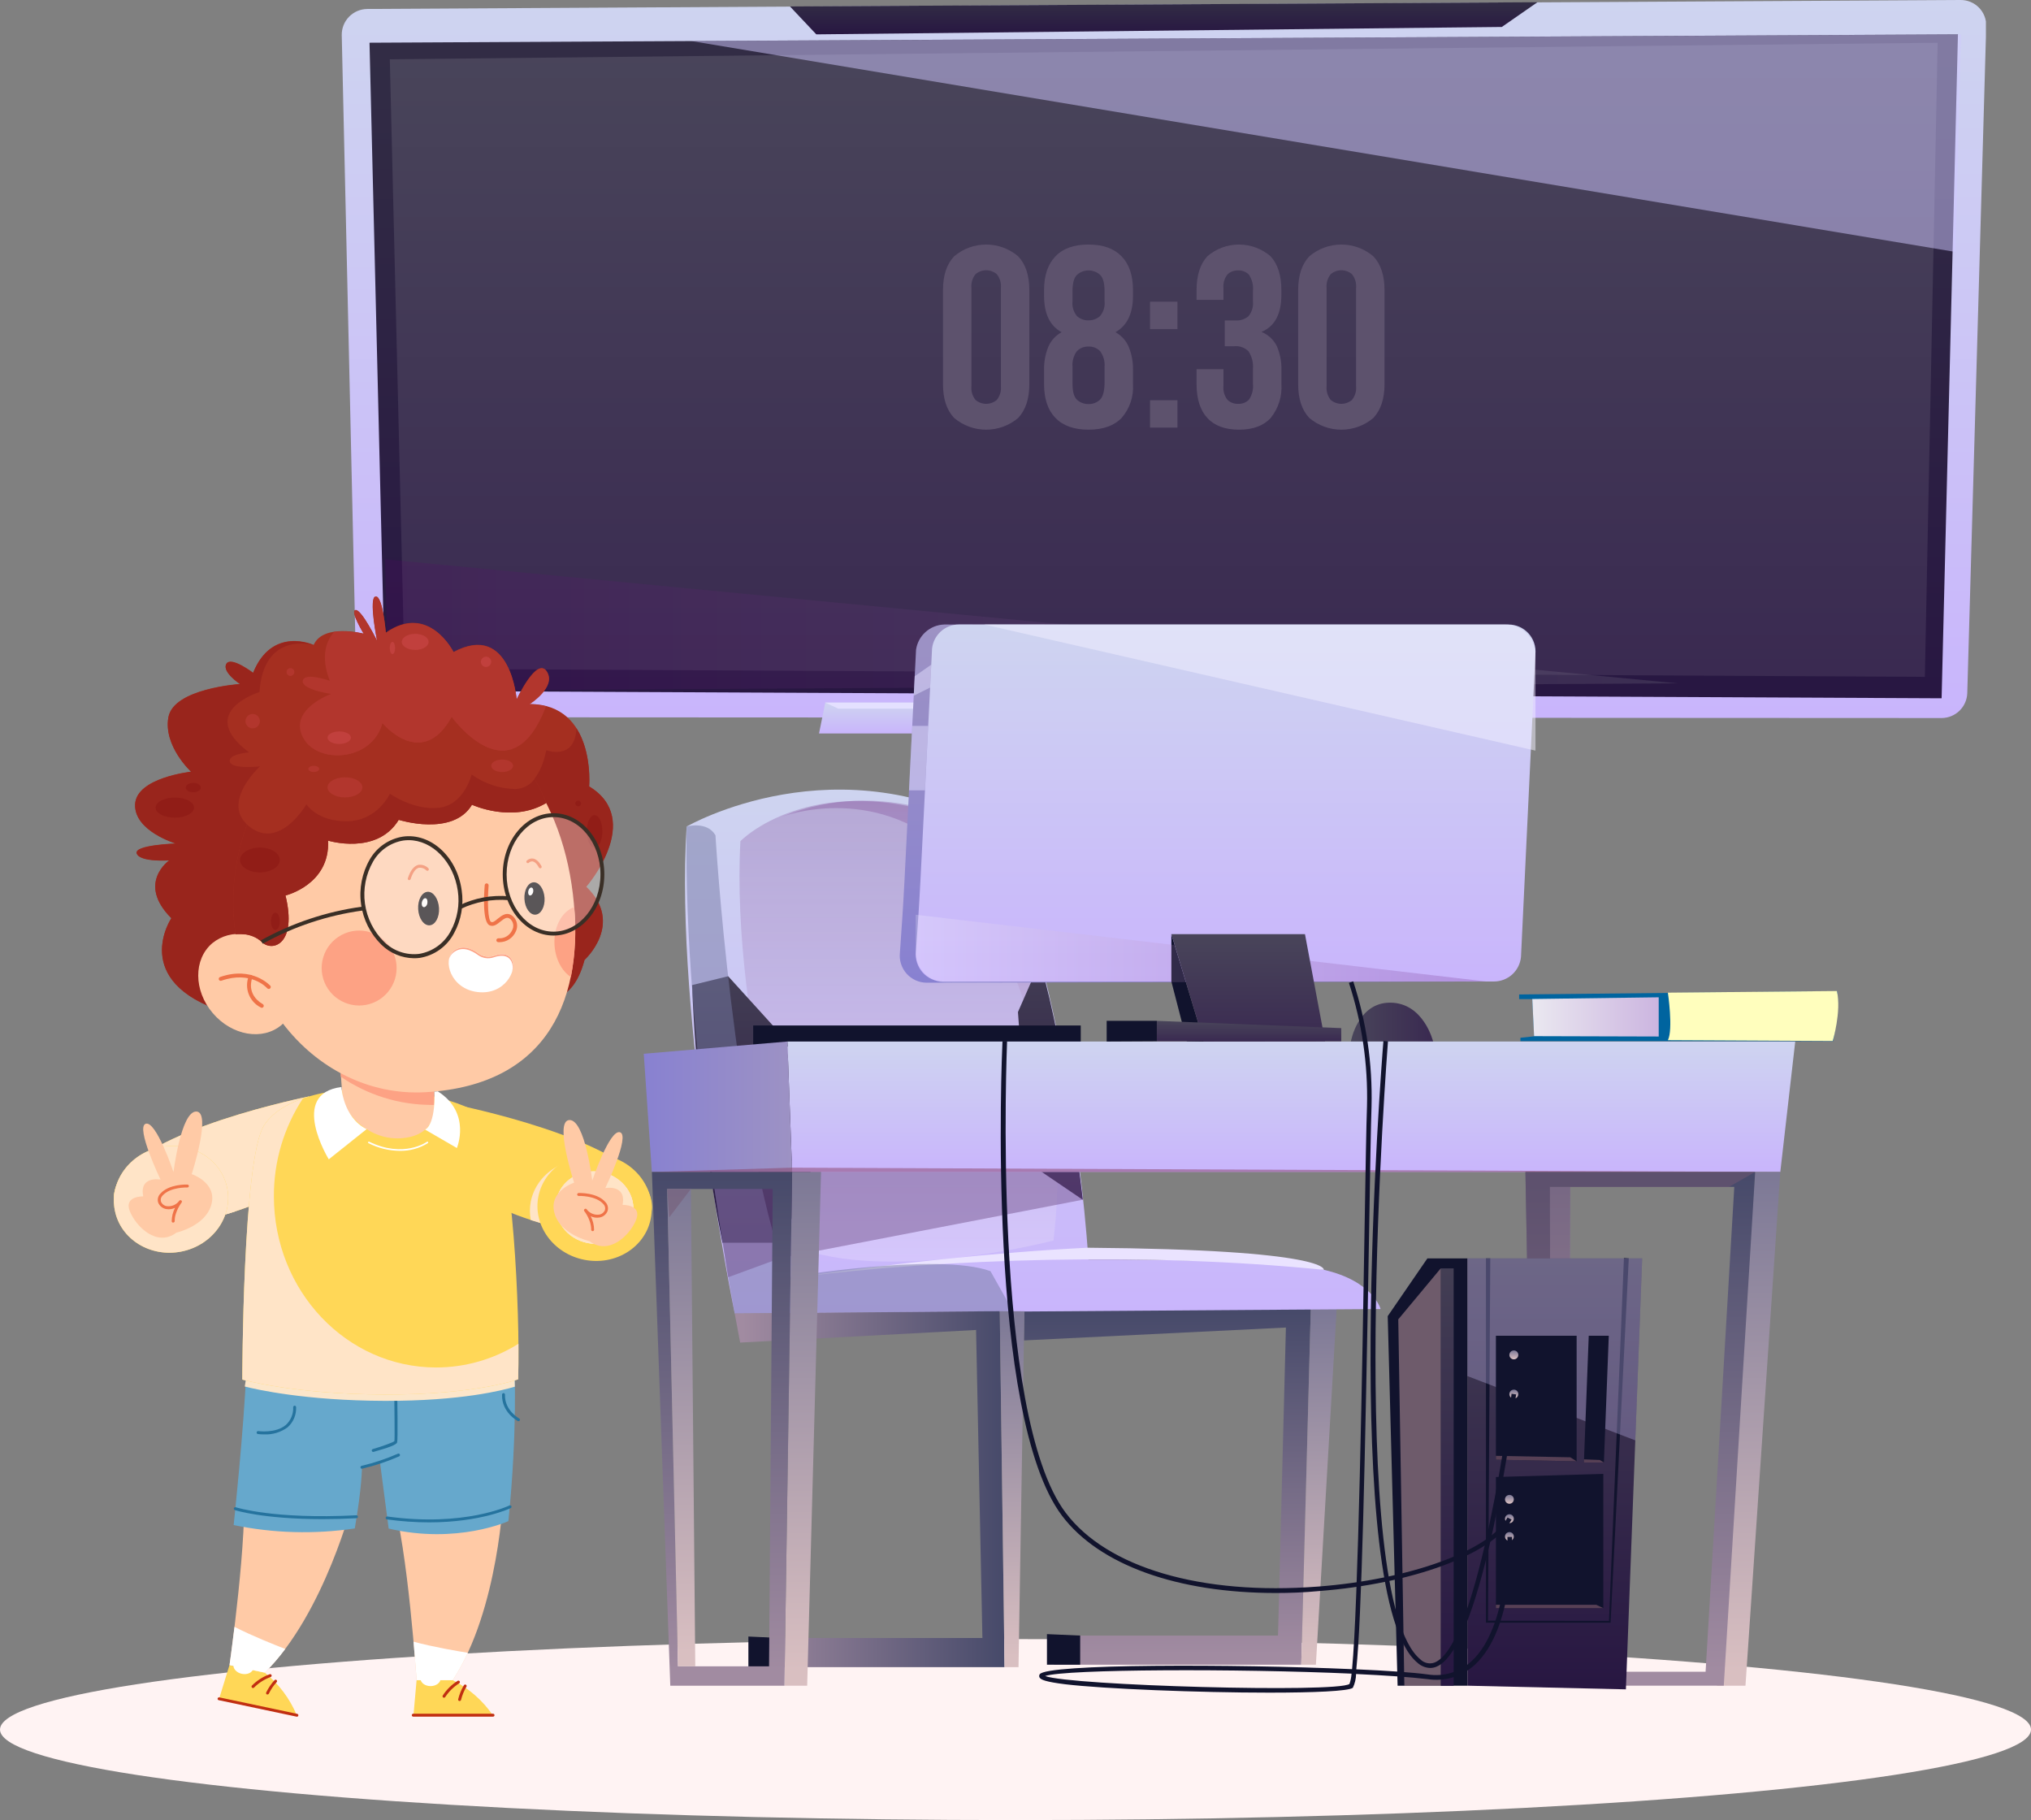 <svg width="606" height="543" viewBox="0 0 606 543" fill="none" xmlns="http://www.w3.org/2000/svg">
<rect x="0" y="0" width="606" height="543" fill="#808080" stroke="none"/>
<ellipse cx="303" cy="516" rx="303" ry="27" fill="#FFF3F3"/>
<g clip-path="url(#clip0_233_255)">
<path fill-rule="evenodd" clip-rule="evenodd" d="M106.395 206.544L101.968 10.469C101.953 9.459 102.138 8.457 102.511 7.519C102.884 6.581 103.439 5.726 104.142 5.002C104.846 4.278 105.686 3.7 106.613 3.301C107.54 2.902 108.537 2.689 109.546 2.675L584.954 -6.57723e-06C585.979 -0.013 586.996 0.182 587.943 0.572C588.891 0.963 589.749 1.541 590.467 2.272C591.185 3.003 591.748 3.872 592.122 4.826C592.495 5.78 592.672 6.8 592.64 7.825L586.983 206.821C586.909 208.785 586.085 210.645 584.681 212.02C583.278 213.396 581.4 214.181 579.435 214.215L114.158 213.984C112.148 214.005 110.21 213.238 108.759 211.848C107.308 210.457 106.459 208.553 106.395 206.544Z" fill="url(#paint0_linear_233_255)"/>
<path fill-rule="evenodd" clip-rule="evenodd" d="M114.926 206.098L110.253 12.744L584.201 10.253L579.328 208.327L114.926 206.098Z" fill="url(#paint1_linear_233_255)"/>
<path fill-rule="evenodd" clip-rule="evenodd" d="M120.691 199.504L116.31 17.694L578.144 12.759L574.332 201.932L120.691 199.504Z" fill="url(#paint2_linear_233_255)"/>
<path fill-rule="evenodd" clip-rule="evenodd" d="M235.708 1.922L243.563 10.253L448.109 8.04L458.746 0.661L235.708 1.922Z" fill="url(#paint3_linear_233_255)"/>
<g style="mix-blend-mode:soft-light" opacity="0.5">
<path fill-rule="evenodd" clip-rule="evenodd" d="M206.331 12.252L583.478 75.171L585.108 10.253L206.331 12.252Z" fill="#CFC7FF"/>
</g>
<path style="mix-blend-mode:multiply" opacity="0.2" fill-rule="evenodd" clip-rule="evenodd" d="M114.896 166.868L500.513 203.869L115.849 206.098L114.896 166.868Z" fill="url(#paint4_linear_233_255)"/>
<path fill-rule="evenodd" clip-rule="evenodd" d="M246.238 209.619L244.378 218.827H443.835L441.791 209.619H246.238Z" fill="url(#paint5_linear_233_255)"/>
<path fill-rule="evenodd" clip-rule="evenodd" d="M246.238 209.619L250.096 211.402H438.824L441.791 209.619H246.238Z" fill="#E4E0FF"/>
<path fill-rule="evenodd" clip-rule="evenodd" d="M305.622 209.618L308.112 199.457C308.112 199.457 337.581 187.636 368.987 199.595L370.985 209.618H305.622Z" fill="url(#paint6_linear_233_255)"/>
<path d="M309.834 209.619C309.834 209.619 319.257 200.011 338.319 199.519C357.381 199.027 366.543 209.619 366.543 209.619H309.834Z" fill="url(#paint7_radial_233_255)"/>
<path d="M281.364 86.547C281.364 82.161 282.471 78.804 284.684 76.478C287.352 74.205 290.742 72.957 294.246 72.957C297.75 72.957 301.14 74.205 303.808 76.478C306.021 78.815 307.128 82.171 307.128 86.547V114.617C307.128 118.983 306.021 122.303 303.808 124.686C301.136 126.95 297.748 128.193 294.246 128.193C290.744 128.193 287.356 126.95 284.684 124.686C282.471 122.349 281.364 118.983 281.364 114.617V86.547ZM289.849 115.155C289.698 116.637 290.128 118.119 291.049 119.29C291.938 120.055 293.073 120.476 294.246 120.476C295.419 120.476 296.554 120.055 297.443 119.29C298.364 118.119 298.794 116.637 298.643 115.155V85.948C298.793 84.471 298.363 82.993 297.443 81.828C296.558 81.054 295.422 80.627 294.246 80.627C293.07 80.627 291.934 81.054 291.049 81.828C290.129 82.993 289.699 84.471 289.849 85.948V115.155Z" fill="#5D526D"/>
<path d="M338.057 114.617C338.3 118.29 337.079 121.91 334.66 124.686C332.395 127.022 329.106 128.191 324.791 128.191C320.477 128.191 317.187 127.022 314.922 124.686C312.647 122.349 311.525 118.982 311.525 114.617V110.374C311.472 108.039 311.891 105.718 312.754 103.549C313.543 101.652 314.96 100.083 316.767 99.106C313.262 97.215 311.525 93.587 311.525 88.238V86.547C311.525 82.165 312.647 78.86 314.922 76.478C317.197 74.095 320.471 72.957 324.791 72.957C329.111 72.957 332.4 74.141 334.66 76.478C336.92 78.814 338.057 82.165 338.057 86.547V88.238C338.057 93.541 336.305 97.154 332.815 99.106C334.618 100.084 336.03 101.653 336.812 103.549C337.689 105.715 338.112 108.038 338.057 110.374V114.617ZM320.01 89.852C319.918 90.65 319.99 91.459 320.222 92.229C320.455 92.998 320.843 93.712 321.363 94.325C322.299 95.172 323.53 95.62 324.791 95.57C326.04 95.6 327.254 95.155 328.188 94.325C328.717 93.716 329.112 93.004 329.351 92.234C329.589 91.464 329.664 90.653 329.572 89.852V86.854C329.572 84.425 329.111 82.796 328.188 81.95C327.247 81.129 326.04 80.676 324.791 80.676C323.542 80.676 322.335 81.129 321.394 81.95C320.471 82.796 320.01 84.425 320.01 86.854V89.852ZM320.01 114.448C320.01 116.861 320.471 118.491 321.394 119.305C322.328 120.134 323.543 120.574 324.791 120.535C326.026 120.58 327.229 120.138 328.142 119.305C329.049 118.491 329.51 116.861 329.572 114.448V109.436C329.705 107.797 329.253 106.163 328.296 104.824C327.853 104.343 327.309 103.965 326.703 103.718C326.098 103.471 325.445 103.36 324.791 103.395C324.136 103.362 323.481 103.473 322.873 103.72C322.265 103.967 321.718 104.344 321.271 104.824C320.319 106.165 319.873 107.798 320.01 109.436V114.448Z" fill="#5D526D"/>
<path d="M351.324 90.006V98.184H343.146V90.006H351.324ZM351.324 119.398V127.576H343.146V119.398H351.324Z" fill="#5D526D"/>
<path d="M373.844 86.854C374.04 85.129 373.615 83.39 372.645 81.95C372.233 81.524 371.735 81.189 371.184 80.969C370.632 80.75 370.041 80.649 369.448 80.674C368.861 80.645 368.275 80.736 367.725 80.942C367.175 81.148 366.673 81.465 366.25 81.874C365.331 83.039 364.901 84.516 365.051 85.993V89.468H357.027V86.547C357.027 82.16 358.093 78.804 360.224 76.478C362.85 74.206 366.206 72.956 369.679 72.956C373.151 72.956 376.507 74.206 379.133 76.478C381.254 78.814 382.33 82.166 382.33 86.547V87.93C382.33 93.695 380.347 97.384 376.381 99.029C378.406 99.822 380.055 101.355 380.993 103.318C381.95 105.544 382.412 107.952 382.345 110.374V114.617C382.584 118.256 381.442 121.851 379.148 124.686C377.006 127.022 373.855 128.191 369.694 128.191C365.533 128.191 362.377 127.022 360.224 124.686C358.088 122.349 357.027 118.983 357.027 114.617V110.143H365.051V115.155C364.9 116.637 365.33 118.119 366.25 119.29C366.676 119.693 367.178 120.006 367.728 120.209C368.278 120.413 368.863 120.503 369.448 120.474C370.037 120.504 370.627 120.41 371.177 120.199C371.728 119.987 372.228 119.661 372.645 119.244C373.619 117.823 374.044 116.097 373.844 114.386V110.143C374.017 108.274 373.557 106.401 372.538 104.825C371.988 104.271 371.322 103.846 370.589 103.581C369.855 103.315 369.072 103.215 368.295 103.287H365.436V95.601H368.756C370.115 95.679 371.452 95.234 372.492 94.356C373.008 93.741 373.395 93.027 373.627 92.258C373.86 91.489 373.934 90.681 373.844 89.883V86.854Z" fill="#5D526D"/>
<path d="M387.342 86.547C387.342 82.161 388.448 78.804 390.662 76.478C393.329 74.205 396.719 72.957 400.224 72.957C403.728 72.957 407.118 74.205 409.785 76.478C411.999 78.815 413.106 82.171 413.106 86.547V114.617C413.106 118.983 411.999 122.303 409.785 124.686C407.114 126.95 403.726 128.193 400.224 128.193C396.722 128.193 393.333 126.95 390.662 124.686C388.448 122.349 387.342 118.983 387.342 114.617V86.547ZM395.827 115.155C395.676 116.637 396.106 118.119 397.026 119.29C397.916 120.055 399.05 120.476 400.224 120.476C401.397 120.476 402.531 120.055 403.421 119.29C404.341 118.119 404.771 116.637 404.62 115.155V85.948C404.77 84.471 404.34 82.993 403.421 81.828C402.536 81.054 401.4 80.627 400.224 80.627C399.048 80.627 397.911 81.054 397.026 81.828C396.107 82.993 395.677 84.471 395.827 85.948V115.155Z" fill="#5D526D"/>
<path fill-rule="evenodd" clip-rule="evenodd" d="M305.652 391.198L305.514 399.898L383.683 396.055L381.331 487.952H313.692L314.491 496.652H388.264L391.108 390.444L305.652 391.198Z" fill="url(#paint8_linear_233_255)"/>
<path fill-rule="evenodd" clip-rule="evenodd" d="M391.108 390.444L398.825 390.475L392.63 496.652H388.264L391.108 390.444Z" fill="url(#paint9_linear_233_255)"/>
<path fill-rule="evenodd" clip-rule="evenodd" d="M322.301 487.952V496.653H312.385V487.521L322.301 487.952Z" fill="#11132D"/>
<path fill-rule="evenodd" clip-rule="evenodd" d="M219.228 391.859C219.228 391.859 201.227 304.39 204.871 246.589C204.871 246.589 250.142 220.349 298.642 248.865C298.642 248.865 319.072 297.119 324.776 375.764C324.776 375.764 380.27 375.441 395.028 378.839C409.785 382.236 411.937 390.537 411.937 390.537L219.228 391.859Z" fill="url(#paint10_linear_233_255)"/>
<path fill-rule="evenodd" clip-rule="evenodd" d="M237.768 381.052C282.025 375.472 341.87 373.504 394.997 378.838C394.997 378.838 397.011 372.812 324.468 372.243C296.583 373.642 266.76 376.963 237.768 381.052Z" fill="#EAE3FF"/>
<path style="mix-blend-mode:multiply" opacity="0.2" fill-rule="evenodd" clip-rule="evenodd" d="M239.766 372.859C239.766 372.859 217.968 306.081 220.919 250.94C228.606 243.623 253.509 230.003 291.909 247.481C291.909 247.481 321.993 304.605 314.338 370.092C314.338 370.092 268.236 382.19 239.766 372.859Z" fill="url(#paint11_linear_233_255)"/>
<path style="mix-blend-mode:multiply" opacity="0.2" fill-rule="evenodd" clip-rule="evenodd" d="M233.417 243.622C233.417 243.622 260.042 233.446 283.055 253.891C283.055 253.891 310.818 288.356 315.583 348.924C315.583 348.924 319.611 301.899 291.909 247.465C291.909 247.481 264.316 231.017 233.417 243.622Z" fill="url(#paint12_linear_233_255)"/>
<path fill-rule="evenodd" clip-rule="evenodd" d="M206.5 293.89L217.261 291.246L234.001 309.693L242.687 353.858L231.526 370.767H215.585C210.543 345.42 207.505 319.715 206.5 293.89Z" fill="url(#paint13_linear_233_255)"/>
<g style="mix-blend-mode:multiply" opacity="0.5">
<path fill-rule="evenodd" clip-rule="evenodd" d="M204.871 246.589C204.871 246.589 210.943 244.852 213.479 249.187C213.479 249.187 218.583 335.872 234.832 381.052C234.832 381.052 279.965 373.535 295.537 379.238L302.24 391.167L219.229 391.859C219.229 391.859 203.748 311.707 204.871 246.589Z" fill="#757AA4"/>
</g>
<path fill-rule="evenodd" clip-rule="evenodd" d="M310.31 286.942L303.731 301.93L307.021 347.048L323.054 357.932C323.054 357.932 318.273 314.474 310.31 286.942Z" fill="url(#paint14_linear_233_255)"/>
<path fill-rule="evenodd" clip-rule="evenodd" d="M219.213 391.859L220.843 400.544L291.233 396.778L293.124 488.674H224.547L225.301 497.375H299.734L298.304 391.167L219.213 391.859Z" fill="url(#paint15_linear_233_255)"/>
<path fill-rule="evenodd" clip-rule="evenodd" d="M298.304 391.167L305.652 391.198L303.9 497.375H299.734L298.304 391.167Z" fill="url(#paint16_linear_233_255)"/>
<path fill-rule="evenodd" clip-rule="evenodd" d="M232.756 488.675V497.376H223.302V488.244L232.756 488.675Z" fill="#11132D"/>
<g style="mix-blend-mode:multiply" opacity="0.5">
<path fill-rule="evenodd" clip-rule="evenodd" d="M323.054 357.932L232.91 375.318L217.261 381.052L212.342 349.154L320.256 336.118C320.256 336.118 322.7 355.457 323.054 357.932Z" fill="#755690"/>
</g>
<path fill-rule="evenodd" clip-rule="evenodd" d="M403.068 310.723C403.068 310.723 405.081 299.224 414.628 299.132C424.789 299.04 427.602 310.723 427.602 310.723H403.068Z" fill="url(#paint17_linear_233_255)"/>
<path d="M322.47 305.942H224.732V312.214H322.47V305.942Z" fill="#11132D"/>
<path d="M462.451 354.135C462.451 354.135 457.348 363.758 462.789 498.774H468.124L468.523 354.135H462.451Z" fill="url(#paint18_linear_233_255)"/>
<path fill-rule="evenodd" clip-rule="evenodd" d="M535.655 310.723H234.939L236.353 349.631H531.197L535.655 310.723Z" fill="url(#paint19_linear_233_255)"/>
<path d="M234.939 310.723L192.081 314.382L194.494 349.631H236.353L234.939 310.723Z" fill="url(#paint20_linear_233_255)"/>
<path d="M244.977 349.63L240.842 502.909H234.063L236.353 349.63H244.977Z" fill="url(#paint21_linear_233_255)"/>
<path d="M236.353 349.63L234.063 502.909H199.998L194.51 349.63H236.353ZM202.303 497.129H229.467L230.558 354.719H199.091L202.303 497.129Z" fill="url(#paint22_linear_233_255)"/>
<path d="M206.147 354.719L207.453 497.129H202.303L199.075 354.719H206.147Z" fill="url(#paint23_linear_233_255)"/>
<path d="M531.197 349.63L520.805 502.909H512.273L523.695 349.63H531.197Z" fill="url(#paint24_linear_233_255)"/>
<path d="M523.695 349.63L514.333 502.894H458.024L455.149 349.63H523.695ZM462.789 498.743H508.907L517.469 354.104H462.451L462.789 498.743Z" fill="url(#paint25_linear_233_255)"/>
<g style="mix-blend-mode:multiply" opacity="0.5">
<path d="M455.149 349.63L455.872 388.246L463.65 383.819L468.446 381.098L468.523 354.15H515.778L523.695 349.63H455.149Z" fill="#745772"/>
</g>
<g style="mix-blend-mode:multiply" opacity="0.5">
<path d="M194.494 349.631L236.307 348.355L531.197 349.631H194.494Z" fill="#884065"/>
</g>
<g style="mix-blend-mode:multiply" opacity="0.5">
<path d="M206.147 354.719L199.675 363.189L199.075 354.719H206.147Z" fill="#745772"/>
</g>
<path fill-rule="evenodd" clip-rule="evenodd" d="M452.69 286.358C452.305 290.508 445.003 292.829 440.791 292.829L276.522 293.183C275.386 293.182 274.264 292.941 273.228 292.476C272.192 292.011 271.266 291.332 270.51 290.485C269.754 289.638 269.185 288.641 268.841 287.558C268.497 286.476 268.385 285.334 268.513 284.206C269.942 263.207 269.051 279.209 273.324 193.846C273.619 191.804 274.623 189.93 276.16 188.552C277.697 187.175 279.67 186.383 281.733 186.314L445.311 186.683C446.43 186.683 447.538 186.916 448.562 187.367C449.587 187.818 450.507 188.477 451.263 189.302C452.019 190.128 452.595 191.102 452.954 192.162C453.314 193.222 453.449 194.345 453.351 195.46C453.259 288.848 452.459 276.027 452.69 286.358Z" fill="url(#paint26_linear_233_255)"/>
<path fill-rule="evenodd" clip-rule="evenodd" d="M453.827 285.466C453.643 287.472 452.717 289.338 451.23 290.697C449.743 292.056 447.802 292.811 445.787 292.814H281.302C280.166 292.815 279.043 292.576 278.005 292.112C276.968 291.647 276.041 290.969 275.285 290.121C274.528 289.273 273.96 288.275 273.617 287.192C273.273 286.109 273.163 284.965 273.293 283.837C274.723 262.838 273.831 278.841 278.105 193.477C278.324 191.507 279.263 189.687 280.74 188.365C282.218 187.043 284.131 186.313 286.114 186.314H450.092C451.211 186.314 452.318 186.547 453.343 186.998C454.368 187.449 455.287 188.108 456.043 188.933C456.8 189.759 457.376 190.733 457.735 191.793C458.095 192.853 458.23 193.976 458.132 195.092L453.827 285.466Z" fill="url(#paint27_linear_233_255)"/>
<path d="M354.122 310.646L349.51 292.83V278.702L359.21 310.723L354.122 310.646Z" fill="#11132D"/>
<path d="M345.175 304.559H330.202V310.723L345.175 310.646V304.559Z" fill="#11132D"/>
<g style="mix-blend-mode:soft-light" opacity="0.5">
<path fill-rule="evenodd" clip-rule="evenodd" d="M293.662 186.314L458.147 223.946V195.322C458.149 194.14 457.918 192.969 457.467 191.876C457.016 190.783 456.354 189.79 455.518 188.953C454.683 188.117 453.691 187.453 452.599 187C451.507 186.547 450.336 186.314 449.154 186.314H293.662Z" fill="#F1EFFF"/>
</g>
<path style="mix-blend-mode:multiply" opacity="0.2" fill-rule="evenodd" clip-rule="evenodd" d="M273.232 272.907L443.374 292.814L282.409 293.153C279.976 293.153 277.642 292.191 275.914 290.478C274.187 288.765 273.206 286.439 273.186 284.006L273.232 272.907Z" fill="url(#paint28_linear_233_255)"/>
<g style="mix-blend-mode:soft-light" opacity="0.5">
<path fill-rule="evenodd" clip-rule="evenodd" d="M272.187 216.567H276.937L275.984 235.783H271.218L272.187 216.567Z" fill="#E4E0FF"/>
</g>
<g style="mix-blend-mode:soft-light" opacity="0.5">
<path fill-rule="evenodd" clip-rule="evenodd" d="M272.632 207.543L277.521 205.13L277.859 198.304L272.924 201.748L272.632 207.543Z" fill="#E4E0FF"/>
</g>
<path d="M485.126 504L489.983 375.425H437.84V502.909L485.126 504Z" fill="url(#paint29_linear_233_255)"/>
<path fill-rule="evenodd" clip-rule="evenodd" d="M437.84 375.425H425.896L414.059 392.658L417.01 502.909H437.84V375.425Z" fill="#11132D"/>
<path fill-rule="evenodd" clip-rule="evenodd" d="M443.374 375.425V484.108H480.56L485.986 375.425L484.541 375.333L480.083 483.57L443.989 483.509L444.665 375.425H443.374Z" fill="#11132D"/>
<path d="M433.735 378.408H429.877V502.909H433.735V378.408Z" fill="url(#paint30_linear_233_255)"/>
<g style="mix-blend-mode:soft-light" opacity="0.5">
<path fill-rule="evenodd" clip-rule="evenodd" d="M429.877 378.408L417.21 393.611L419.024 502.909H429.877V378.408Z" fill="#CCA4A9"/>
</g>
<g style="mix-blend-mode:soft-light" opacity="0.3">
<path fill-rule="evenodd" clip-rule="evenodd" d="M437.84 410.536L487.939 429.721L489.983 375.425H437.84V410.536Z" fill="#CFC7FF"/>
</g>
<path fill-rule="evenodd" clip-rule="evenodd" d="M474.042 398.5L472.597 436.331H478.562L480.022 398.5H474.042Z" fill="#11132D"/>
<path fill-rule="evenodd" clip-rule="evenodd" d="M470.429 398.5H446.341V435.486L470.429 435.962V398.5Z" fill="#11132D"/>
<path fill-rule="evenodd" clip-rule="evenodd" d="M446.341 440.651V479.774H478.392V439.713L446.341 440.651Z" fill="#11132D"/>
<path fill-rule="evenodd" clip-rule="evenodd" d="M478.392 479.774L476.302 478.774H446.341V479.774H478.392Z" fill="#574055"/>
<path fill-rule="evenodd" clip-rule="evenodd" d="M470.429 435.962L468.523 434.763L446.341 434.333V435.486L470.429 435.962Z" fill="#574055"/>
<path fill-rule="evenodd" clip-rule="evenodd" d="M478.562 436.332L477.332 435.563L472.597 435.378V436.332H478.562Z" fill="#574055"/>
<path d="M451.69 447.307C451.69 447.569 451.613 447.824 451.468 448.042C451.322 448.259 451.116 448.429 450.874 448.529C450.633 448.629 450.367 448.655 450.111 448.604C449.854 448.553 449.618 448.427 449.434 448.242C449.249 448.057 449.123 447.822 449.072 447.565C449.021 447.309 449.047 447.043 449.147 446.801C449.247 446.56 449.417 446.353 449.634 446.208C449.851 446.063 450.107 445.985 450.368 445.985C450.543 445.983 450.715 446.016 450.877 446.082C451.038 446.147 451.185 446.245 451.308 446.368C451.431 446.491 451.528 446.638 451.594 446.799C451.66 446.96 451.692 447.133 451.69 447.307Z" fill="url(#paint31_linear_233_255)"/>
<path d="M451.69 453.103C451.687 453.364 451.607 453.618 451.46 453.833C451.313 454.048 451.106 454.215 450.864 454.313C450.622 454.411 450.357 454.435 450.101 454.382C449.846 454.329 449.612 454.202 449.428 454.017C449.245 453.831 449.121 453.596 449.071 453.34C449.021 453.084 449.048 452.819 449.149 452.578C449.249 452.337 449.419 452.132 449.636 451.987C449.853 451.843 450.108 451.765 450.368 451.765C450.543 451.765 450.717 451.8 450.878 451.867C451.039 451.935 451.186 452.034 451.309 452.158C451.432 452.282 451.529 452.43 451.594 452.592C451.66 452.754 451.693 452.928 451.69 453.103Z" fill="url(#paint32_linear_233_255)"/>
<path d="M451.69 458.406C451.69 458.668 451.613 458.923 451.468 459.141C451.322 459.358 451.116 459.527 450.874 459.627C450.633 459.727 450.367 459.754 450.111 459.703C449.854 459.652 449.618 459.526 449.434 459.341C449.249 459.156 449.123 458.92 449.072 458.664C449.021 458.407 449.047 458.142 449.147 457.9C449.247 457.659 449.417 457.452 449.634 457.307C449.851 457.162 450.107 457.084 450.368 457.084C450.719 457.084 451.055 457.223 451.303 457.471C451.551 457.719 451.69 458.055 451.69 458.406Z" fill="url(#paint33_linear_233_255)"/>
<path d="M453.028 404.203C453.031 404.468 452.955 404.728 452.81 404.95C452.665 405.172 452.457 405.346 452.213 405.449C451.969 405.553 451.7 405.582 451.439 405.532C451.179 405.482 450.939 405.356 450.75 405.169C450.562 404.983 450.433 404.745 450.38 404.485C450.327 404.225 450.353 403.955 450.454 403.71C450.554 403.465 450.726 403.255 450.946 403.107C451.166 402.96 451.425 402.881 451.691 402.881C452.043 402.881 452.38 403.02 452.631 403.267C452.881 403.515 453.024 403.851 453.028 404.203Z" fill="url(#paint34_linear_233_255)"/>
<path d="M453.028 415.901C453.031 416.166 452.955 416.426 452.81 416.648C452.665 416.87 452.457 417.044 452.213 417.148C451.969 417.251 451.7 417.28 451.439 417.23C451.179 417.18 450.939 417.054 450.75 416.868C450.562 416.681 450.433 416.443 450.38 416.183C450.327 415.923 450.353 415.654 450.454 415.408C450.554 415.163 450.726 414.953 450.946 414.806C451.166 414.658 451.425 414.579 451.691 414.579C451.865 414.577 452.039 414.61 452.201 414.675C452.363 414.741 452.511 414.838 452.635 414.961C452.76 415.084 452.858 415.23 452.926 415.392C452.993 415.553 453.028 415.726 453.028 415.901Z" fill="url(#paint35_linear_233_255)"/>
<path d="M378.748 504.984C357.703 504.984 329.218 503.847 317.827 502.479C311.817 501.741 310.618 501.095 310.218 500.526C310.117 500.376 310.063 500.2 310.063 500.019C310.063 499.838 310.117 499.662 310.218 499.512C312.139 496.345 368.326 496.437 403.421 497.975C405.235 479.236 406.496 407.277 407.157 366.371C407.449 348.939 407.679 335.18 407.879 330.015C408.198 317.535 406.373 305.092 402.483 293.229L403.759 292.768C407.702 304.795 409.553 317.409 409.232 330.061C409.047 335.211 408.817 348.969 408.525 366.386C407.295 438.114 406.25 483.109 404.682 498.021C413.797 498.42 421.391 498.928 426.065 499.558C428.38 499.918 430.747 499.752 432.99 499.073C435.234 498.395 437.295 497.221 439.024 495.638C450.322 485.338 449.784 458.744 449.784 458.529H451.153C451.153 459.651 451.783 485.969 440.023 496.699C438.153 498.417 435.921 499.691 433.491 500.429C431.061 501.166 428.497 501.346 425.988 500.957C420.884 500.342 413.382 499.835 404.62 499.42C404.598 500.847 404.268 502.252 403.652 503.539C402.299 504.539 391.999 504.984 378.748 504.984ZM311.832 500.019C319.349 502.878 398.932 505.107 402.652 502.386C402.996 501.394 403.203 500.36 403.267 499.312C369.448 497.79 318.104 497.944 311.832 500.019Z" fill="#11132D"/>
<path d="M380.701 475.254C351.37 475.254 328.004 466.938 316.874 452.196C294.307 422.266 298.904 315.227 299.119 310.615H300.487C300.487 311.722 295.706 421.774 317.966 451.304C330.371 467.753 358.503 475.992 393.291 473.333C420.746 471.227 444.512 462.572 449.815 452.718L451.014 453.364C445.511 463.587 421.284 472.564 393.398 474.686C389.032 475.101 384.82 475.254 380.701 475.254Z" fill="#11132D"/>
<path d="M426.679 497.621C425.297 497.562 423.98 497.017 422.959 496.084C399.762 477.191 412.199 317.333 412.783 310.539L414.136 310.646C414.028 312.352 401.177 476.638 423.836 495.085C424.38 495.624 425.068 495.996 425.817 496.156C426.566 496.317 427.345 496.26 428.063 495.992C441.452 490.627 450.922 416.578 451.014 415.824L452.367 416.009C451.983 419.083 442.698 491.595 428.57 497.252C427.971 497.499 427.328 497.625 426.679 497.621Z" fill="#11132D"/>
<path fill-rule="evenodd" clip-rule="evenodd" d="M349.51 278.702H389.371L395.366 310.646L359.21 310.723L349.51 278.702Z" fill="url(#paint36_linear_233_255)"/>
<path fill-rule="evenodd" clip-rule="evenodd" d="M400.193 310.646V306.726L345.175 304.559V310.646H400.193Z" fill="url(#paint37_linear_233_255)"/>
<path fill-rule="evenodd" clip-rule="evenodd" d="M546.954 310.616C546.954 310.616 549.029 299.855 548.122 295.704L453.274 296.688V298.072H457.194L457.747 309.171L453.658 309.601V310.616H546.954Z" fill="#00649F"/>
<path fill-rule="evenodd" clip-rule="evenodd" d="M457.194 298.041L494.918 297.534V309.232L457.732 309.125L457.194 298.041Z" fill="url(#paint38_linear_233_255)"/>
<g style="mix-blend-mode:soft-light">
<path fill-rule="evenodd" clip-rule="evenodd" d="M497.654 296.15C497.654 296.15 499.284 307.126 497.654 310.324L546.846 310.569C546.846 310.569 549.475 301.715 548.091 295.658L497.654 296.15Z" fill="#FFFEBD"/>
</g>
</g>
<g clip-path="url(#clip1_233_255)">
<path d="M136.32 329.66C136.32 329.66 186.32 339.66 193.32 355.08C200.32 370.5 176.04 371.32 152.19 361.71" fill="#FFD757"/>
<g style="mix-blend-mode:multiply">
<path d="M178.26 346.23C187.52 348.07 193.64 356.52 191.94 365.12C186.46 369.4 172.86 368.72 158.37 363.98C158.025 362.163 158.025 360.297 158.37 358.48C160.11 349.88 169 344.4 178.26 346.23Z" fill="#FFE4C7"/>
</g>
<path d="M194.172 363.589C195.878 354.986 189.757 346.524 180.498 344.687C171.24 342.851 162.352 348.336 160.645 356.938C158.939 365.541 165.061 374.004 174.319 375.84C183.577 377.677 192.466 372.192 194.172 363.589Z" fill="#FFD757"/>
<g style="mix-blend-mode:multiply">
<path d="M188.797 362.531C189.954 356.696 185.798 350.956 179.514 349.71C173.23 348.463 167.198 352.182 166.04 358.017C164.883 363.851 169.039 369.591 175.323 370.838C181.607 372.084 187.64 368.365 188.797 362.531Z" fill="#FFE4C7"/>
</g>
<g style="mix-blend-mode:multiply">
<path d="M188.797 362.531C189.954 356.696 185.798 350.956 179.514 349.71C173.23 348.463 167.198 352.182 166.04 358.017C164.883 363.851 169.039 369.591 175.323 370.838C181.607 372.084 187.64 368.365 188.797 362.531Z" fill="#FFE4C7"/>
</g>
<g style="mix-blend-mode:multiply">
<path d="M188.797 362.531C189.954 356.696 185.798 350.956 179.514 349.71C173.23 348.463 167.198 352.182 166.04 358.017C164.883 363.851 169.039 369.591 175.323 370.838C181.607 372.084 187.64 368.365 188.797 362.531Z" fill="#FFE4C7"/>
</g>
<path d="M175.87 370.28C175.87 370.28 167.12 368.34 165.41 361.83C163.7 355.32 171.3 352.83 171.3 352.83C171.3 352.83 165.25 334.31 169.9 334.15C174.55 333.99 176.72 352.21 176.72 352.21C176.72 352.21 181.91 336.79 185.01 337.8C188.11 338.81 180.6 354.46 180.6 354.46C180.6 354.46 186.98 353.22 185.76 359.46C185.76 359.46 191.6 359.3 189.82 363.88C188.04 368.46 181.68 374.7 175.87 370.28Z" fill="#FFCAA6"/>
<path d="M176.83 367.3C176.773 367.3 176.716 367.288 176.663 367.266C176.61 367.244 176.562 367.211 176.522 367.17C176.482 367.129 176.451 367.081 176.43 367.028C176.409 366.974 176.399 366.917 176.4 366.86C176.46 364.08 174.4 361.36 174.34 361.33C174.304 361.286 174.278 361.236 174.262 361.182C174.246 361.128 174.241 361.071 174.248 361.015C174.254 360.959 174.272 360.905 174.3 360.856C174.328 360.807 174.365 360.764 174.41 360.73C174.49 360.652 174.598 360.608 174.71 360.608C174.822 360.608 174.93 360.652 175.01 360.73C175.428 361.312 175.994 361.772 176.651 362.06C177.307 362.349 178.028 362.456 178.74 362.37C179.125 362.316 179.489 362.163 179.798 361.927C180.106 361.69 180.348 361.378 180.5 361.02C180.594 360.703 180.599 360.367 180.514 360.048C180.429 359.728 180.258 359.439 180.02 359.21C177.76 356.63 172.72 356.79 172.67 356.79C172.612 356.794 172.554 356.786 172.5 356.767C172.446 356.748 172.396 356.717 172.353 356.678C172.311 356.639 172.278 356.591 172.255 356.538C172.232 356.485 172.22 356.428 172.22 356.37C172.217 356.255 172.26 356.143 172.338 356.059C172.417 355.975 172.525 355.925 172.64 355.92C172.86 355.92 178.14 355.74 180.64 358.63C180.979 358.975 181.218 359.405 181.331 359.876C181.444 360.346 181.426 360.839 181.28 361.3C181.081 361.805 180.753 362.25 180.328 362.589C179.903 362.927 179.397 363.148 178.86 363.23C177.975 363.384 177.064 363.251 176.26 362.85C176.898 364.088 177.241 365.457 177.26 366.85C177.263 366.908 177.254 366.966 177.233 367.021C177.213 367.075 177.182 367.125 177.141 367.167C177.101 367.209 177.053 367.243 176.999 367.265C176.946 367.288 176.888 367.3 176.83 367.3Z" fill="#EF7348"/>
<path d="M92.17 327.12C92.17 327.12 42.17 337.12 35.17 352.54C28.17 367.96 52.45 368.78 76.29 359.18" fill="#FFD757"/>
<g style="mix-blend-mode:multiply">
<path d="M92.17 327.12C92.17 327.12 42.17 337.12 35.17 352.54C28.17 367.96 52.45 368.78 76.29 359.18" fill="#FFE4C7"/>
</g>
<path d="M93.59 192.4C93.59 192.4 81.19 186.65 75.53 200.7C75.53 200.7 68.87 195.63 67.53 198.04C66.19 200.45 71.64 204.04 71.64 204.04C71.64 204.04 51.82 205.33 50.26 213.93C48.7 222.53 57.04 230.2 57.04 230.2C57.04 230.2 40.66 231.96 40.32 239.93C39.98 247.9 52.52 251.63 52.52 251.63C52.52 251.63 39.77 252.03 40.82 254.63C41.87 257.23 50.53 256.63 50.53 256.63C50.53 256.63 40.68 263.43 51.14 273.89C51.14 273.89 38.46 292.72 67.02 301.89L161.79 297.55C161.79 297.55 170.59 300.77 174.42 286.32C174.42 286.32 186.42 275.49 174.89 264.52C174.89 264.52 192.24 244.52 175.76 234.58C175.76 234.58 177.89 210.06 157.96 210.04C157.96 210.04 166.09 204.91 163.13 200.3C160.17 195.69 154.13 208.67 154.13 208.67C154.13 208.67 152.35 185.35 135.31 194.5C135.31 194.5 127.97 179.73 115.1 188.73C115.1 188.73 114.17 177.56 112.04 177.93C109.91 178.3 112.51 191.18 112.51 191.18C112.51 191.18 107.87 181.76 106.09 181.97C104.31 182.18 108.51 189.03 108.51 189.03C108.51 189.03 96.48 185.91 93.59 192.4Z" fill="#A52F20"/>
<path d="M175.8 234.66C175.8 234.66 176.67 224.51 171.99 217.27C171.6 227.05 162.99 223.82 162.99 223.82C162.99 223.82 161.14 235.4 153.72 235.4C149.046 235.308 144.512 233.794 140.72 231.06C140.72 231.06 138.55 240.06 131.05 240.98C123.55 241.9 116.33 236.8 116.33 236.8C116.33 236.8 112.67 244.86 103.67 245.01C94.67 245.16 91.43 239.95 91.43 239.95C91.43 239.95 83.48 253.73 74.48 246.65C65.48 239.57 77.58 228.65 77.58 228.65C77.58 228.65 69.21 229.58 68.58 227.26C67.95 224.94 74.32 224.47 74.32 224.47C58.2 212.37 77.42 206.47 77.42 206.47C78.66 188.03 93.58 192.47 93.58 192.47C93.58 192.47 81.18 186.72 75.52 200.77C75.52 200.77 68.86 195.7 67.52 198.11C66.18 200.52 71.63 204.11 71.63 204.11C71.63 204.11 51.81 205.4 50.25 214C48.69 222.6 57.03 230.27 57.03 230.27C57.03 230.27 40.65 232.03 40.31 240C39.97 247.97 52.51 251.7 52.51 251.7C52.51 251.7 39.76 252.1 40.81 254.7C41.86 257.3 50.52 256.7 50.52 256.7C50.52 256.7 40.67 263.5 51.13 273.96C51.13 273.96 38.45 292.79 67.01 301.96L161.78 297.62C161.78 297.62 170.58 300.84 174.41 286.39C174.41 286.39 186.41 275.56 174.88 264.59C174.93 264.6 192.28 244.59 175.8 234.66Z" fill="#99251C"/>
<path d="M105.37 447.58C105.37 447.58 96.91 481.25 79.01 499.02L68.48 496.79C68.48 496.79 74.06 457.96 72.68 441.85" fill="#FFCAA6"/>
<path d="M79.01 499.02C83.194 502.386 86.47 506.745 88.54 511.7L65.38 506.8L68.46 496.8L79.01 499.02Z" fill="#FFD757"/>
<path d="M75.48 503.61C75.376 503.608 75.277 503.569 75.2 503.5C75.114 503.425 75.061 503.319 75.052 503.205C75.042 503.091 75.078 502.978 75.15 502.89C76.65 501.372 78.472 500.211 80.48 499.49C80.533 499.471 80.59 499.463 80.646 499.465C80.703 499.468 80.758 499.482 80.809 499.506C80.86 499.53 80.906 499.564 80.944 499.606C80.982 499.648 81.011 499.697 81.03 499.75C81.051 499.804 81.06 499.861 81.058 499.919C81.056 499.976 81.043 500.033 81.019 500.085C80.994 500.137 80.96 500.184 80.917 500.223C80.874 500.261 80.824 500.291 80.77 500.31C78.913 500.987 77.224 502.058 75.82 503.45C75.778 503.499 75.726 503.539 75.667 503.566C75.609 503.594 75.545 503.609 75.48 503.61Z" fill="#C12E11"/>
<path d="M79.82 505.52C79.76 505.529 79.7 505.529 79.64 505.52C79.587 505.495 79.54 505.46 79.501 505.417C79.462 505.374 79.431 505.324 79.412 505.269C79.392 505.214 79.384 505.156 79.387 505.098C79.39 505.039 79.405 504.982 79.43 504.93C80.077 503.584 80.92 502.34 81.93 501.24C81.97 501.2 82.017 501.168 82.07 501.146C82.122 501.124 82.178 501.113 82.235 501.113C82.292 501.113 82.348 501.124 82.4 501.146C82.453 501.168 82.5 501.2 82.54 501.24C82.622 501.322 82.668 501.434 82.668 501.55C82.668 501.666 82.622 501.778 82.54 501.86C81.591 502.89 80.803 504.056 80.2 505.32C80.159 505.383 80.103 505.434 80.036 505.469C79.969 505.504 79.895 505.522 79.82 505.52Z" fill="#C12E11"/>
<path d="M88.54 512.14H88.48L65.32 507.24C65.26 507.235 65.201 507.218 65.149 507.189C65.096 507.16 65.049 507.12 65.013 507.072C64.976 507.024 64.95 506.969 64.936 506.91C64.923 506.851 64.921 506.79 64.933 506.731C64.944 506.672 64.968 506.615 65.002 506.566C65.037 506.516 65.081 506.475 65.133 506.443C65.184 506.412 65.242 506.392 65.302 506.385C65.362 506.377 65.422 506.382 65.48 506.4L88.64 511.3C88.754 511.312 88.859 511.369 88.931 511.458C89.003 511.547 89.037 511.661 89.025 511.775C89.013 511.889 88.956 511.994 88.867 512.066C88.778 512.138 88.664 512.172 88.55 512.16L88.54 512.14Z" fill="#C12E11"/>
<path d="M79.01 499.02L68.48 496.79C68.48 496.79 69.15 492.13 69.97 485.36C75.25 488.07 82.27 490.85 85.12 491.95C83.258 494.452 81.216 496.815 79.01 499.02Z" fill="white"/>
<path d="M69.68 496.51C69.42 497.75 70.53 499.03 72.17 499.37C73.81 499.71 75.33 499 75.59 497.76C75.85 496.52 74.74 495.25 73.11 494.9C71.48 494.55 69.95 495.28 69.68 496.51Z" fill="white"/>
<path d="M150.23 445.48C150.23 445.48 148.92 480.17 135.09 501.27H124.3C124.3 501.27 121.72 462.12 117.04 446.65" fill="#FFCAA6"/>
<path d="M153.48 407.74C153.48 407.74 154.48 426.38 151.69 453.81C151.69 453.81 136.41 460.81 115.97 456.03L113.39 436.34L108 437.74C108 437.74 108 443.74 105.86 455.99C93.848 457.773 81.615 457.434 69.72 454.99C69.72 454.99 72.78 426.43 73.51 408.5" fill="#66A8CC"/>
<path d="M107.97 438.18C107.867 438.173 107.77 438.131 107.695 438.06C107.621 437.989 107.573 437.894 107.561 437.792C107.549 437.689 107.574 437.586 107.63 437.5C107.687 437.414 107.771 437.35 107.87 437.32C111.571 436.448 115.186 435.243 118.67 433.72C118.723 433.686 118.782 433.664 118.844 433.655C118.906 433.646 118.969 433.65 119.03 433.668C119.09 433.685 119.146 433.715 119.193 433.756C119.241 433.797 119.279 433.847 119.306 433.904C119.332 433.961 119.347 434.022 119.347 434.085C119.348 434.148 119.336 434.21 119.31 434.267C119.285 434.325 119.248 434.376 119.201 434.418C119.155 434.46 119.1 434.491 119.04 434.51C115.491 436.06 111.81 437.285 108.04 438.17L107.97 438.18Z" fill="#25739E"/>
<path d="M111.38 433.16C111.271 433.169 111.162 433.135 111.077 433.067C110.991 432.998 110.935 432.9 110.92 432.791C110.905 432.683 110.931 432.573 110.994 432.483C111.058 432.394 111.153 432.332 111.26 432.31C114.08 431.49 117.33 430.31 117.68 429.95C117.82 429.31 117.68 419.54 117.62 413.55C117.62 413.435 117.665 413.325 117.745 413.242C117.826 413.16 117.935 413.113 118.05 413.11C118.165 413.107 118.277 413.15 118.361 413.228C118.445 413.307 118.495 413.415 118.5 413.53C118.56 417.29 118.74 429.53 118.5 430.31C118.26 431.09 115.93 431.87 111.5 433.14C111.462 433.156 111.421 433.163 111.38 433.16Z" fill="#25739E"/>
<path d="M154.71 424C154.637 423.998 154.566 423.981 154.5 423.95C154.31 423.84 149.62 421.32 149.8 416.04C149.808 415.926 149.858 415.819 149.942 415.741C150.026 415.663 150.136 415.62 150.25 415.62C150.365 415.625 150.473 415.675 150.552 415.759C150.63 415.843 150.673 415.955 150.67 416.07C150.51 420.8 154.87 423.15 154.91 423.18C154.961 423.206 155.007 423.242 155.043 423.287C155.08 423.331 155.108 423.382 155.125 423.437C155.141 423.492 155.147 423.55 155.141 423.607C155.135 423.664 155.118 423.72 155.09 423.77C155.053 423.838 154.998 423.896 154.931 423.936C154.864 423.977 154.788 423.999 154.71 424Z" fill="#25739E"/>
<path d="M128.06 454.18C123.852 454.174 119.648 453.879 115.48 453.3C115.42 453.295 115.362 453.279 115.308 453.251C115.255 453.223 115.208 453.185 115.17 453.138C115.132 453.091 115.105 453.037 115.089 452.979C115.072 452.921 115.068 452.861 115.077 452.801C115.085 452.741 115.105 452.684 115.136 452.633C115.168 452.581 115.209 452.537 115.258 452.502C115.307 452.467 115.363 452.443 115.421 452.431C115.48 452.418 115.541 452.418 115.6 452.43C138.6 455.6 151.87 449.2 152 449.14C152.052 449.114 152.108 449.099 152.166 449.095C152.224 449.091 152.282 449.099 152.336 449.117C152.391 449.136 152.442 449.165 152.485 449.203C152.529 449.242 152.564 449.288 152.59 449.34C152.639 449.444 152.645 449.562 152.608 449.671C152.57 449.779 152.492 449.868 152.39 449.92C152.27 449.98 143.48 454.18 128.06 454.18Z" fill="#25739E"/>
<g style="mix-blend-mode:multiply">
<path d="M153.61 413.7C150.16 414.75 137.61 418 114.76 417.93C90.95 417.86 76.34 414.5 73.03 413.65C73.2 412.73 73.34 411.81 73.43 410.9L153.43 407.74C153.43 407.74 153.56 409.85 153.61 413.7Z" fill="#FCE6CA"/>
</g>
<path d="M120.13 325.33C120.13 325.33 141.88 328.03 147.33 336.06C152.78 344.09 155.26 390.41 154.61 411.5C154.61 411.5 142.02 416.14 114.76 416.05C87.5 415.96 72.3 411.58 72.3 411.58C72.3 411.58 72.37 345.92 78.75 335.81C85.13 325.7 105.39 323.49 120.13 325.33Z" fill="#FFD757"/>
<path d="M129.56 317.64V330.26C129.56 330.26 130.44 338.48 120.32 339.53C110.2 340.58 103.01 332.22 102.32 327.88C101.823 323.611 101.576 319.317 101.58 315.02" fill="#FFCAA6"/>
<path d="M101.54 315.02L129.54 317.64V329.64H128.68C119.037 329.619 109.625 326.684 101.68 321.22C101.55 317.94 101.54 315.02 101.54 315.02Z" fill="#FDA284"/>
<path d="M63.33 281.4C64.686 280.289 66.264 279.483 67.958 279.034C69.652 278.585 71.422 278.506 73.15 278.8C72.809 276.703 72.575 274.59 72.45 272.47C70.61 241.32 92.12 214.72 120.45 213.05C148.78 211.38 167.21 235.69 170.93 266.67C174.62 297.45 163.93 323.67 127.09 325.84C110.15 326.84 94.6 318.72 84.43 305.38C84.29 305.51 84.16 305.66 84.01 305.78C78.39 310.56 69.19 308.98 63.47 302.24C57.75 295.5 57.71 286.21 63.33 281.4Z" fill="#FFCAA6"/>
<path d="M149.09 281.09H148.64C148.485 281.077 148.342 281.004 148.241 280.886C148.139 280.768 148.089 280.615 148.1 280.46C148.12 280.309 148.195 280.171 148.312 280.073C148.429 279.975 148.578 279.924 148.73 279.93C149.588 279.995 150.445 279.791 151.181 279.347C151.918 278.902 152.497 278.239 152.84 277.45C153.114 276.938 153.214 276.352 153.125 275.778C153.037 275.205 152.765 274.676 152.35 274.27C151.41 273.43 150.7 273.83 149.29 274.96C148.35 275.72 147.29 276.58 146.09 276.07C143.89 275.13 144.41 266.61 144.63 264.07C144.643 263.918 144.715 263.777 144.831 263.678C144.947 263.578 145.098 263.529 145.25 263.54C145.404 263.555 145.546 263.629 145.646 263.747C145.747 263.864 145.798 264.016 145.79 264.17C145.38 269.09 145.59 274.64 146.55 275.06C147.05 275.27 147.67 274.82 148.55 274.06C149.73 273.12 151.34 271.82 153.11 273.42C153.706 273.987 154.104 274.731 154.244 275.541C154.385 276.352 154.26 277.186 153.89 277.92C153.48 278.854 152.809 279.651 151.957 280.213C151.106 280.775 150.11 281.08 149.09 281.09Z" fill="#EF7348"/>
<path d="M156.48 268.23C156.63 270.89 158.11 272.98 159.76 272.88C161.41 272.78 162.64 270.54 162.48 267.88C162.32 265.22 160.85 263.13 159.2 263.23C157.55 263.33 156.32 265.56 156.48 268.23Z" fill="#030005"/>
<path d="M124.77 271.24C124.93 274.01 126.46 276.16 128.17 276.06C129.88 275.96 131.17 273.64 130.99 270.88C130.81 268.12 129.3 265.96 127.59 266.06C125.88 266.16 124.61 268.48 124.77 271.24Z" fill="#030005"/>
<path d="M161.19 259.05C161.108 259.049 161.028 259.027 160.957 258.984C160.887 258.942 160.829 258.882 160.79 258.81C160.58 258.37 159.84 257.18 158.97 257C158.752 256.967 158.529 256.986 158.32 257.058C158.111 257.129 157.922 257.25 157.77 257.41C157.681 257.482 157.567 257.516 157.453 257.505C157.339 257.494 157.233 257.439 157.159 257.352C157.085 257.265 157.048 257.152 157.055 257.038C157.063 256.924 157.115 256.817 157.2 256.74C157.455 256.494 157.765 256.312 158.104 256.209C158.443 256.107 158.801 256.086 159.15 256.15C160.62 256.46 161.54 258.35 161.58 258.43C161.629 258.534 161.635 258.652 161.598 258.761C161.56 258.869 161.482 258.958 161.38 259.01C161.32 259.037 161.255 259.05 161.19 259.05Z" fill="#EF7348"/>
<path d="M122.1 262.57H121.97C121.915 262.553 121.864 262.525 121.82 262.488C121.776 262.451 121.74 262.406 121.714 262.354C121.688 262.303 121.672 262.247 121.668 262.19C121.664 262.132 121.671 262.074 121.69 262.02C122.44 259.71 123.48 258.38 124.8 258.02C125.343 257.94 125.898 257.989 126.419 258.163C126.94 258.337 127.413 258.63 127.8 259.02C127.847 259.059 127.885 259.108 127.911 259.162C127.938 259.217 127.953 259.277 127.956 259.338C127.959 259.399 127.949 259.459 127.926 259.516C127.904 259.573 127.871 259.625 127.828 259.668C127.784 259.711 127.733 259.744 127.676 259.766C127.619 259.789 127.559 259.799 127.498 259.796C127.437 259.793 127.377 259.778 127.322 259.751C127.268 259.725 127.219 259.687 127.18 259.64C126.897 259.358 126.554 259.144 126.176 259.012C125.799 258.881 125.397 258.835 125 258.88C124 259.11 123.17 260.28 122.53 262.25C122.501 262.342 122.444 262.422 122.366 262.479C122.289 262.537 122.196 262.568 122.1 262.57Z" fill="#EF7348"/>
<path d="M80.17 295.04C80.087 295.039 80.005 295.021 79.929 294.986C79.853 294.952 79.785 294.902 79.73 294.84C79.54 294.62 74.85 289.49 66.04 292.59C65.968 292.616 65.891 292.627 65.815 292.623C65.738 292.619 65.663 292.6 65.594 292.567C65.525 292.534 65.463 292.488 65.412 292.431C65.36 292.374 65.321 292.307 65.295 292.235C65.269 292.163 65.258 292.086 65.262 292.01C65.266 291.933 65.285 291.858 65.318 291.789C65.351 291.72 65.397 291.658 65.454 291.607C65.511 291.555 65.578 291.516 65.65 291.49C75.23 288.12 80.55 294.01 80.65 294.07C80.7 294.128 80.738 294.195 80.762 294.267C80.786 294.34 80.796 294.416 80.79 294.493C80.785 294.569 80.764 294.643 80.73 294.711C80.695 294.78 80.648 294.84 80.59 294.89C80.534 294.942 80.468 294.982 80.395 295.008C80.323 295.034 80.246 295.045 80.17 295.04Z" fill="#EF7348"/>
<path d="M78.12 300.66C78.018 300.658 77.918 300.631 77.83 300.58C76.165 299.751 74.871 298.327 74.204 296.591C73.538 294.854 73.547 292.93 74.23 291.2C74.259 291.128 74.303 291.063 74.358 291.008C74.413 290.954 74.478 290.911 74.55 290.882C74.622 290.853 74.699 290.839 74.777 290.84C74.854 290.841 74.931 290.858 75.002 290.89C75.073 290.921 75.137 290.966 75.19 291.023C75.243 291.08 75.284 291.146 75.311 291.219C75.338 291.292 75.35 291.369 75.346 291.447C75.343 291.524 75.323 291.6 75.29 291.67C75.21 291.87 73.29 296.57 78.42 299.58C78.486 299.618 78.543 299.669 78.589 299.73C78.634 299.79 78.668 299.859 78.686 299.933C78.705 300.007 78.709 300.083 78.697 300.158C78.686 300.233 78.66 300.305 78.62 300.37C78.571 300.459 78.498 300.533 78.41 300.585C78.322 300.636 78.222 300.662 78.12 300.66Z" fill="#EF7348"/>
<path d="M171.35 270.61C171.999 277.582 171.662 284.611 170.35 291.49C167.66 289.75 165.7 286.16 165.45 281.92C165.12 276.53 167.67 271.87 171.35 270.61Z" fill="#FDA284"/>
<path d="M112.39 298.685C117.846 295.796 119.928 289.03 117.039 283.573C114.149 278.116 107.384 276.035 101.927 278.924C96.47 281.813 94.388 288.579 97.278 294.036C100.167 299.493 106.933 301.574 112.39 298.685Z" fill="#FDA284"/>
<path d="M125.88 269.12C125.71 269.85 125.94 270.53 126.39 270.63C126.84 270.73 127.39 270.23 127.51 269.5C127.63 268.77 127.45 268.08 127 267.98C126.55 267.88 126.05 268.4 125.88 269.12Z" fill="white"/>
<path d="M157.64 265.8C157.48 266.45 157.69 267.06 158.08 267.15C158.47 267.24 158.93 266.79 159.08 266.15C159.23 265.51 159.03 264.9 158.63 264.8C158.23 264.7 157.79 265.15 157.64 265.8Z" fill="white"/>
<path d="M142.69 284.4C143.362 284.896 144.144 285.222 144.97 285.349C145.796 285.476 146.64 285.401 147.43 285.13C149.25 284.49 151.57 284.23 152.71 286.33C154.4 289.44 150.63 296.9 142.53 295.97C134.43 295.04 131.96 286.46 135.35 283.72C137.89 281.7 140.77 283.02 142.69 284.4Z" fill="white"/>
<path d="M152.59 286.8C151.45 284.7 149.13 284.97 147.31 285.61C146.52 285.881 145.676 285.956 144.85 285.829C144.024 285.702 143.242 285.376 142.57 284.88C140.65 283.46 137.77 282.15 135.23 284.2C134.652 284.687 134.231 285.334 134.02 286.06C134.186 285.161 134.656 284.345 135.35 283.75C137.89 281.7 140.77 283.02 142.69 284.43C143.362 284.926 144.144 285.252 144.97 285.379C145.796 285.506 146.64 285.431 147.43 285.16C149.25 284.52 151.57 284.26 152.71 286.36C153.18 287.418 153.23 288.616 152.85 289.71C153.1 288.739 153.008 287.711 152.59 286.8Z" fill="#FDA284"/>
<g style="mix-blend-mode:multiply">
<path d="M78.75 335.81C81.09 332.11 85.29 329.47 90.39 327.7C84.7 336.362 81.685 346.507 81.72 356.87C81.72 385.09 103.39 407.97 130.13 407.97C138.819 407.969 147.331 405.519 154.69 400.9C154.69 404.83 154.69 408.43 154.61 411.5C154.61 411.5 142.02 416.14 114.76 416.05C87.5 415.96 72.3 411.58 72.3 411.58C72.3 411.58 72.37 345.92 78.75 335.81Z" fill="#FFE4C7"/>
</g>
<path d="M119.25 343.34C116.02 343.301 112.842 342.52 109.96 341.06C109.93 341.047 109.902 341.028 109.88 341.004C109.857 340.98 109.84 340.952 109.828 340.921C109.817 340.89 109.812 340.857 109.814 340.824C109.816 340.791 109.825 340.759 109.84 340.73C109.87 340.672 109.921 340.629 109.983 340.608C110.044 340.588 110.112 340.592 110.17 340.62C120.45 345.62 127.34 340.69 127.41 340.62C127.463 340.593 127.524 340.586 127.582 340.599C127.64 340.613 127.691 340.647 127.726 340.696C127.761 340.744 127.778 340.803 127.773 340.863C127.768 340.922 127.742 340.978 127.7 341.02C125.167 342.595 122.232 343.401 119.25 343.34Z" fill="white"/>
<path d="M135.09 501.27C139.88 503.697 143.988 507.282 147.04 511.7H123.37L124.3 501.27H135.09Z" fill="#FFD757"/>
<path d="M132.48 506.5C132.407 506.498 132.336 506.481 132.27 506.45C132.169 506.395 132.093 506.302 132.059 506.192C132.026 506.081 132.037 505.962 132.09 505.86C133.246 504.067 134.786 502.553 136.6 501.43C136.697 501.387 136.806 501.381 136.907 501.412C137.009 501.443 137.095 501.51 137.151 501.6C137.207 501.69 137.229 501.798 137.212 501.902C137.195 502.007 137.141 502.102 137.06 502.17C135.382 503.219 133.95 504.618 132.86 506.27C132.824 506.339 132.769 506.397 132.702 506.438C132.635 506.478 132.558 506.5 132.48 506.5Z" fill="#C12E11"/>
<path d="M137.14 507.47H137.04C136.984 507.458 136.931 507.435 136.883 507.403C136.836 507.37 136.796 507.328 136.765 507.28C136.735 507.231 136.714 507.177 136.704 507.12C136.695 507.064 136.697 507.006 136.71 506.95C137.065 505.499 137.631 504.107 138.39 502.82C138.415 502.762 138.453 502.711 138.5 502.669C138.547 502.627 138.603 502.596 138.663 502.577C138.723 502.559 138.786 502.553 138.849 502.561C138.911 502.569 138.971 502.591 139.025 502.624C139.078 502.657 139.124 502.702 139.159 502.754C139.194 502.806 139.217 502.866 139.227 502.928C139.237 502.99 139.233 503.054 139.217 503.115C139.2 503.175 139.17 503.232 139.13 503.28C138.428 504.49 137.899 505.793 137.56 507.15C137.534 507.242 137.479 507.322 137.403 507.38C137.328 507.438 137.235 507.469 137.14 507.47Z" fill="#C12E11"/>
<path d="M147.04 512.14H123.37C123.307 512.149 123.243 512.145 123.182 512.128C123.122 512.11 123.065 512.08 123.017 512.039C122.969 511.997 122.93 511.946 122.904 511.888C122.878 511.831 122.864 511.768 122.864 511.705C122.864 511.642 122.878 511.579 122.904 511.521C122.93 511.464 122.969 511.413 123.017 511.371C123.065 511.33 123.122 511.299 123.182 511.282C123.243 511.264 123.307 511.26 123.37 511.27H147.04C147.103 511.26 147.167 511.264 147.228 511.282C147.288 511.299 147.345 511.33 147.393 511.371C147.441 511.413 147.48 511.464 147.506 511.521C147.532 511.579 147.546 511.642 147.546 511.705C147.546 511.768 147.532 511.831 147.506 511.888C147.48 511.946 147.441 511.997 147.393 512.039C147.345 512.08 147.288 512.11 147.228 512.128C147.167 512.145 147.103 512.149 147.04 512.14Z" fill="#C12E11"/>
<path d="M135.09 501.27H124.3C124.3 501.27 123.99 496.57 123.39 489.78C129.12 491.34 136.57 492.61 139.58 493.09C138.283 495.922 136.783 498.656 135.09 501.27Z" fill="white"/>
<path d="M128.47 503.03C130.138 503.03 131.49 502.005 131.49 500.74C131.49 499.475 130.138 498.45 128.47 498.45C126.802 498.45 125.45 499.475 125.45 500.74C125.45 502.005 126.802 503.03 128.47 503.03Z" fill="white"/>
<path d="M78.84 427.94C78.201 427.943 77.563 427.903 76.93 427.82C76.817 427.8 76.717 427.737 76.65 427.643C76.583 427.55 76.555 427.435 76.572 427.322C76.589 427.208 76.649 427.106 76.74 427.037C76.832 426.967 76.946 426.936 77.06 426.95C77.06 426.95 82.26 427.69 85.29 425.12C86.023 424.448 86.6 423.624 86.978 422.704C87.357 421.785 87.528 420.793 87.48 419.8C87.487 419.687 87.536 419.58 87.618 419.501C87.699 419.421 87.806 419.375 87.92 419.37C87.978 419.371 88.035 419.384 88.088 419.407C88.141 419.43 88.188 419.464 88.228 419.506C88.268 419.548 88.299 419.597 88.32 419.651C88.341 419.705 88.351 419.762 88.35 419.82C88.4 420.945 88.199 422.067 87.761 423.105C87.324 424.143 86.66 425.07 85.82 425.82C83.802 427.3 81.34 428.048 78.84 427.94Z" fill="#25739E"/>
<path d="M96.24 453.21C78.24 453.21 70.15 450.54 70.06 450.51C69.95 450.471 69.86 450.391 69.809 450.286C69.759 450.181 69.752 450.06 69.79 449.95C69.808 449.896 69.837 449.846 69.874 449.803C69.912 449.76 69.957 449.725 70.008 449.7C70.06 449.675 70.115 449.66 70.172 449.657C70.229 449.653 70.286 449.661 70.34 449.68C70.45 449.68 81.45 453.33 106.34 452.07C106.454 452.069 106.564 452.111 106.649 452.186C106.734 452.262 106.788 452.367 106.8 452.48C106.803 452.538 106.794 452.595 106.774 452.65C106.755 452.704 106.724 452.754 106.685 452.797C106.646 452.84 106.599 452.874 106.547 452.899C106.495 452.923 106.438 452.937 106.38 452.94C102.74 453.13 99.34 453.21 96.24 453.21Z" fill="#25739E"/>
<path d="M70.29 278.71C70.29 278.71 74.94 277.98 78.12 281.05C81.3 284.12 88.74 281.67 85.18 267.16C85.18 267.16 98.51 263.96 97.89 250.79C97.89 250.79 112.46 255.28 118.97 244.59C118.97 244.59 135.09 249.7 140.83 240.09C140.83 240.09 152.92 245.67 163 239.55C163 239.55 151.84 206.76 115.41 211.55C78.98 216.34 66.25 253 70.29 278.71Z" fill="#A52F20"/>
<path d="M153.72 235.4C149.046 235.308 144.512 233.794 140.72 231.06C140.72 231.06 138.55 240.06 131.05 240.98C123.55 241.9 116.33 236.8 116.33 236.8C116.33 236.8 112.67 244.86 103.67 245.01C94.67 245.16 91.43 239.95 91.43 239.95C91.43 239.95 83.48 253.73 74.48 246.65C74.21 246.43 73.95 246.21 73.71 245.99C69.861 256.441 68.685 267.689 70.29 278.71C70.29 278.71 74.94 277.98 78.12 281.05C81.3 284.12 88.74 281.67 85.18 267.16C85.18 267.16 98.51 263.96 97.89 250.79C97.89 250.79 112.46 255.28 118.97 244.59C118.97 244.59 135.09 249.7 140.83 240.09C140.83 240.09 152.92 245.67 163 239.55C162.057 237.06 160.878 234.666 159.48 232.4C158.817 233.311 157.951 234.055 156.952 234.576C155.953 235.096 154.846 235.378 153.72 235.4Z" fill="#99251C"/>
<path d="M158 210.12C158 210.12 166.13 204.99 163.17 200.38C160.21 195.77 154.17 208.75 154.17 208.75C154.17 208.75 152.39 185.43 135.35 194.58C135.35 194.58 128.01 179.81 115.14 188.81C115.14 188.81 114.21 177.64 112.08 178.01C109.95 178.38 112.55 191.26 112.55 191.26C112.55 191.26 107.91 181.84 106.13 182.05C104.35 182.26 108.55 189.11 108.55 189.11C105.664 188.397 102.676 188.19 99.72 188.5C97.54 190.93 95.45 195.5 98.4 203.1C98.4 203.1 90.75 200.41 90.34 203.1C89.93 205.79 98.81 207.02 98.81 207.02C98.81 207.02 86.17 211.57 90.32 219.84C94.47 228.11 111 227.28 114.1 215.7C114.1 215.7 125.88 229.96 134.77 213.84C134.77 213.84 152.42 238.47 162.92 210.71C161.311 210.307 159.658 210.108 158 210.12Z" fill="#B2362D"/>
<path d="M152.62 223.51C145.26 216.01 133.43 209.19 115.41 211.57C106.648 212.625 98.325 215.998 91.3 221.34C96.58 227.95 111.22 226.52 114.11 215.7C114.11 215.7 125.89 229.96 134.78 213.84C134.78 213.84 143.69 226.28 152.62 223.51Z" fill="#B2362D"/>
<path d="M57.9 240.94C57.9 242.61 55.33 243.94 52.16 243.94C48.99 243.94 46.43 242.58 46.43 240.94C46.43 239.3 48.99 237.94 52.16 237.94C55.33 237.94 57.9 239.27 57.9 240.94Z" fill="#911D17"/>
<path d="M57.67 236.37C58.913 236.37 59.92 235.743 59.92 234.97C59.92 234.197 58.913 233.57 57.67 233.57C56.427 233.57 55.42 234.197 55.42 234.97C55.42 235.743 56.427 236.37 57.67 236.37Z" fill="#911D17"/>
<path d="M83.48 256.57C83.48 258.57 80.83 260.27 77.55 260.27C74.27 260.27 71.62 258.61 71.62 256.57C71.62 254.53 74.27 252.86 77.55 252.86C80.83 252.86 83.48 254.52 83.48 256.57Z" fill="#911D17"/>
<path d="M83.48 274.86C83.48 276.29 82.89 277.45 82.17 277.45C81.45 277.45 80.85 276.29 80.85 274.86C80.85 273.43 81.44 272.28 82.17 272.28C82.9 272.28 83.48 273.4 83.48 274.86Z" fill="#911D17"/>
<path d="M179.73 248.02C179.73 250.69 178.73 252.86 177.41 252.86C176.09 252.86 175.08 250.69 175.08 248.02C175.08 245.35 176.08 243.19 177.41 243.19C178.74 243.19 179.73 245.4 179.73 248.02Z" fill="#911D17"/>
<path d="M172.51 240.57C172.985 240.57 173.37 240.185 173.37 239.71C173.37 239.235 172.985 238.85 172.51 238.85C172.035 238.85 171.65 239.235 171.65 239.71C171.65 240.185 172.035 240.57 172.51 240.57Z" fill="#911D17"/>
<path d="M108.12 234.9C108.12 236.57 105.8 237.9 102.93 237.9C100.06 237.9 97.73 236.55 97.73 234.9C97.73 233.25 100.06 231.9 102.93 231.9C105.8 231.9 108.12 233.23 108.12 234.9Z" fill="#B2362D"/>
<path d="M95.25 229.4C95.25 229.91 94.53 230.33 93.63 230.33C92.73 230.33 92 229.91 92 229.4C92 228.89 92.73 228.47 93.63 228.47C94.53 228.47 95.25 228.88 95.25 229.4Z" fill="#B2362D"/>
<path d="M75.39 217.3C76.577 217.3 77.54 216.337 77.54 215.15C77.54 213.963 76.577 213 75.39 213C74.203 213 73.24 213.963 73.24 215.15C73.24 216.337 74.203 217.3 75.39 217.3Z" fill="#B2362D"/>
<path d="M87.83 200.49C87.83 200.721 87.761 200.948 87.633 201.14C87.504 201.332 87.322 201.482 87.108 201.571C86.894 201.659 86.659 201.683 86.432 201.638C86.205 201.592 85.996 201.481 85.833 201.317C85.669 201.154 85.558 200.945 85.513 200.718C85.467 200.491 85.49 200.256 85.579 200.042C85.668 199.828 85.818 199.646 86.01 199.517C86.202 199.389 86.429 199.32 86.66 199.32C86.97 199.32 87.268 199.443 87.487 199.663C87.707 199.882 87.83 200.18 87.83 200.49Z" fill="#B2362D"/>
<path d="M153.1 228.47C153.1 229.47 151.64 230.33 149.83 230.33C148.02 230.33 146.56 229.49 146.56 228.47C146.56 227.45 148.03 226.61 149.83 226.61C151.63 226.61 153.1 227.4 153.1 228.47Z" fill="#B2362D"/>
<path d="M127.88 191.5C127.88 192.82 126.09 193.9 123.88 193.9C121.67 193.9 119.88 192.82 119.88 191.5C119.88 190.18 121.67 189.09 123.88 189.09C126.09 189.09 127.88 190.17 127.88 191.5Z" fill="#C1403D"/>
<path d="M117.09 195.14C117.532 195.14 117.89 194.325 117.89 193.32C117.89 192.315 117.532 191.5 117.09 191.5C116.648 191.5 116.29 192.315 116.29 193.32C116.29 194.325 116.648 195.14 117.09 195.14Z" fill="#C1403D"/>
<path d="M146.56 197.45C146.56 197.755 146.469 198.053 146.3 198.307C146.13 198.56 145.889 198.757 145.607 198.874C145.325 198.99 145.015 199.02 144.716 198.96C144.417 198.899 144.142 198.752 143.928 198.535C143.713 198.319 143.567 198.044 143.508 197.744C143.45 197.445 143.482 197.135 143.6 196.854C143.718 196.572 143.917 196.333 144.172 196.165C144.426 195.997 144.725 195.908 145.03 195.91C145.437 195.913 145.826 196.076 146.113 196.365C146.399 196.653 146.56 197.043 146.56 197.45Z" fill="#C1403D"/>
<path d="M104.71 220.08C104.71 221.08 103.15 221.96 101.22 221.96C99.29 221.96 97.73 221.12 97.73 220.08C97.73 219.04 99.3 218.21 101.22 218.21C103.14 218.21 104.71 219.05 104.71 220.08Z" fill="#C1403D"/>
<path opacity="0.35" d="M137.13 265.7C137.767 269.959 136.995 274.31 134.93 278.09C133.957 279.957 132.561 281.57 130.855 282.803C129.148 284.035 127.178 284.853 125.1 285.19C117.1 286.29 109.59 279.34 108.26 269.67C106.93 260 112.31 251.27 120.26 250.18C128.21 249.09 135.79 256.03 137.13 265.7Z" fill="#FCF6F2"/>
<path opacity="0.35" d="M165.16 278.53C173.207 278.53 179.73 270.619 179.73 260.86C179.73 251.101 173.207 243.19 165.16 243.19C157.113 243.19 150.59 251.101 150.59 260.86C150.59 270.619 157.113 278.53 165.16 278.53Z" fill="#FCF6F2"/>
<path d="M123.48 285.88C119.875 285.823 116.427 284.392 113.84 281.88C110.512 278.621 108.363 274.348 107.729 269.734C107.096 265.119 108.014 260.425 110.34 256.39C111.378 254.587 112.807 253.04 114.522 251.864C116.237 250.687 118.195 249.91 120.25 249.59C128.52 248.45 136.38 255.59 137.75 265.59C138.412 269.993 137.615 274.492 135.48 278.4C134.461 280.343 133.004 282.022 131.222 283.303C129.441 284.584 127.386 285.432 125.22 285.78C124.643 285.852 124.062 285.886 123.48 285.88ZM121.99 250.65C121.462 250.649 120.934 250.682 120.41 250.75C118.524 251.046 116.729 251.763 115.157 252.847C113.586 253.93 112.278 255.353 111.33 257.01C109.152 260.813 108.295 265.23 108.892 269.572C109.489 273.914 111.506 277.936 114.63 281.01C115.992 282.349 117.637 283.365 119.444 283.983C121.251 284.601 123.174 284.805 125.07 284.58C127.057 284.249 128.94 283.463 130.572 282.283C132.205 281.103 133.542 279.562 134.48 277.78C136.468 274.115 137.212 269.904 136.6 265.78C135.35 257.09 128.98 250.65 121.94 250.65H121.99Z" fill="#3A2F26"/>
<path d="M165.16 279.11C156.81 279.11 150.01 270.93 150.01 260.86C150.01 250.79 156.81 242.61 165.16 242.61C173.51 242.61 180.32 250.8 180.32 260.86C180.32 270.92 173.48 279.11 165.16 279.11ZM165.16 243.77C157.45 243.77 151.16 251.44 151.16 260.86C151.16 270.28 157.44 277.95 165.16 277.95C172.88 277.95 179.16 270.29 179.16 260.86C179.16 251.43 172.88 243.77 165.16 243.77Z" fill="#3A2F26"/>
<path d="M137.48 271.16L136.94 270.16C141.575 267.895 146.742 266.941 151.88 267.4L151.75 268.55C146.846 268.14 141.921 269.041 137.48 271.16Z" fill="#3A2F26"/>
<path d="M78.4 281.55L77.84 280.55C87.205 275.35 97.457 271.939 108.07 270.49L108.17 271.65C97.718 273.074 87.623 276.431 78.4 281.55Z" fill="#3A2F26"/>
<g style="mix-blend-mode:multiply">
<path d="M50.23 343.69C40.98 345.53 34.86 353.98 36.56 362.58C42.04 366.86 55.64 366.18 70.12 361.44C70.465 359.623 70.465 357.757 70.12 355.94C68.38 347.34 59.48 341.85 50.23 343.69Z" fill="#FFE4C7"/>
</g>
<path d="M54.12 373.382C63.378 371.545 69.5 363.083 67.794 354.48C66.087 345.877 57.199 340.392 47.941 342.229C38.682 344.065 32.56 352.528 34.267 361.131C35.973 369.733 44.862 375.218 54.12 373.382Z" fill="#FFD757"/>
<g style="mix-blend-mode:multiply">
<path d="M54.12 373.382C63.378 371.545 69.5 363.083 67.794 354.48C66.087 345.877 57.199 340.392 47.941 342.229C38.682 344.065 32.56 352.528 34.267 361.131C35.973 369.733 44.862 375.218 54.12 373.382Z" fill="#FFE4C7"/>
</g>
<g style="mix-blend-mode:multiply">
<path d="M62.42 355.52C63.58 361.36 59.42 367.1 53.15 368.34C46.88 369.58 40.83 365.87 39.68 360.03C38.53 354.19 42.68 348.46 48.95 347.21C55.22 345.96 61.27 349.69 62.42 355.52Z" fill="#FFE4C7"/>
</g>
<g style="mix-blend-mode:multiply">
<path d="M62.42 355.52C63.58 361.36 59.42 367.1 53.15 368.34C46.88 369.58 40.83 365.87 39.68 360.03C38.53 354.19 42.68 348.46 48.95 347.21C55.22 345.96 61.27 349.69 62.42 355.52Z" fill="#FFE4C7"/>
</g>
<g style="mix-blend-mode:multiply">
<path d="M62.42 355.52C63.58 361.36 59.42 367.1 53.15 368.34C46.88 369.58 40.83 365.87 39.68 360.03C38.53 354.19 42.68 348.46 48.95 347.21C55.22 345.96 61.27 349.69 62.42 355.52Z" fill="#FFE4C7"/>
</g>
<path d="M52.63 367.74C52.63 367.74 61.38 365.8 63.09 359.29C64.8 352.78 57.2 350.29 57.2 350.29C57.2 350.29 63.2 331.77 58.6 331.61C54 331.45 51.77 349.67 51.77 349.67C51.77 349.67 46.58 334.25 43.48 335.26C40.38 336.27 47.9 351.92 47.9 351.92C47.9 351.92 41.52 350.68 42.73 356.92C42.73 356.92 36.89 356.76 38.73 361.34C40.57 365.92 46.81 372.16 52.63 367.74Z" fill="#FFCAA6"/>
<path d="M51.67 364.76C51.555 364.76 51.445 364.715 51.362 364.635C51.28 364.554 51.233 364.445 51.23 364.33C51.249 362.937 51.592 361.568 52.23 360.33C51.427 360.734 50.515 360.868 49.63 360.71C49.092 360.627 48.585 360.406 48.159 360.067C47.733 359.729 47.402 359.285 47.2 358.78C47.053 358.318 47.036 357.825 47.15 357.354C47.265 356.883 47.507 356.453 47.85 356.11C50.39 353.22 55.66 353.39 55.85 353.4C55.913 353.39 55.977 353.395 56.038 353.412C56.099 353.43 56.155 353.46 56.203 353.501C56.251 353.543 56.289 353.594 56.316 353.651C56.342 353.709 56.356 353.772 56.356 353.835C56.356 353.898 56.342 353.961 56.316 354.019C56.289 354.076 56.251 354.127 56.203 354.169C56.155 354.21 56.099 354.24 56.038 354.258C55.977 354.275 55.913 354.28 55.85 354.27C55.8 354.27 50.76 354.11 48.5 356.69C48.262 356.919 48.093 357.209 48.01 357.529C47.927 357.848 47.934 358.184 48.03 358.5C48.181 358.858 48.423 359.171 48.731 359.408C49.04 359.645 49.405 359.797 49.79 359.85C50.5 359.934 51.22 359.826 51.874 359.538C52.528 359.249 53.093 358.791 53.51 358.21C53.547 358.166 53.591 358.13 53.642 358.104C53.693 358.078 53.748 358.062 53.804 358.058C53.861 358.053 53.918 358.06 53.972 358.077C54.027 358.095 54.077 358.123 54.12 358.16C54.165 358.194 54.202 358.237 54.23 358.286C54.258 358.335 54.276 358.389 54.282 358.445C54.289 358.501 54.284 358.558 54.268 358.612C54.252 358.666 54.226 358.716 54.19 358.76C54.19 358.76 52.06 361.51 52.13 364.29C52.13 364.405 52.085 364.515 52.005 364.598C51.924 364.68 51.815 364.727 51.7 364.73L51.67 364.76Z" fill="#EF7348"/>
<path d="M109.39 336.87L98.1 345.87C98.1 345.87 86.03 326.27 101.88 324.3C101.88 324.31 102.3 333.3 109.39 336.87Z" fill="white"/>
<path d="M126.84 337L136.32 342.5C136.32 342.5 140.74 332.03 130.63 325.59L129.63 325.69C129.63 325.69 130.13 335.1 126.84 337Z" fill="white"/>
</g>
<defs>
<linearGradient id="paint0_linear_233_255" x1="347.235" y1="214.215" x2="347.235" y2="2.52219e-06" gradientUnits="userSpaceOnUse">
<stop stop-color="#C9B5FC"/>
<stop offset="1" stop-color="#CED4F0"/>
</linearGradient>
<linearGradient id="paint1_linear_233_255" x1="347.235" y1="208.327" x2="347.235" y2="10.269" gradientUnits="userSpaceOnUse">
<stop offset="0.01" stop-color="#281742"/>
<stop offset="1" stop-color="#322D45"/>
</linearGradient>
<linearGradient id="paint2_linear_233_255" x1="347.235" y1="201.932" x2="347.235" y2="12.759" gradientUnits="userSpaceOnUse">
<stop offset="0.01" stop-color="#3A2A51"/>
<stop offset="1" stop-color="#49455A"/>
</linearGradient>
<linearGradient id="paint3_linear_233_255" x1="347.235" y1="10.269" x2="347.235" y2="0.661" gradientUnits="userSpaceOnUse">
<stop offset="0.01" stop-color="#281742"/>
<stop offset="1" stop-color="#322D45"/>
</linearGradient>
<linearGradient id="paint4_linear_233_255" x1="114.896" y1="186.483" x2="500.513" y2="186.483" gradientUnits="userSpaceOnUse">
<stop stop-color="#540068"/>
<stop offset="1" stop-color="#8F9299"/>
</linearGradient>
<linearGradient id="paint5_linear_233_255" x1="344.114" y1="218.827" x2="344.114" y2="209.619" gradientUnits="userSpaceOnUse">
<stop stop-color="#C9B5FC"/>
<stop offset="1" stop-color="#CED4F0"/>
</linearGradient>
<linearGradient id="paint6_linear_233_255" x1="338.319" y1="209.618" x2="338.319" y2="194.246" gradientUnits="userSpaceOnUse">
<stop offset="0.01" stop-color="#3A2A51"/>
<stop offset="1" stop-color="#49455A"/>
</linearGradient>
<radialGradient id="paint7_radial_233_255" cx="0" cy="0" r="1" gradientUnits="userSpaceOnUse" gradientTransform="translate(338.196 204.561) scale(20.369 20.369)">
<stop stop-color="#4DA7FF"/>
<stop offset="0.98" stop-color="#72FFF0"/>
</radialGradient>
<linearGradient id="paint8_linear_233_255" x1="348.311" y1="496.652" x2="348.311" y2="390.444" gradientUnits="userSpaceOnUse">
<stop offset="0.03" stop-color="#A18BA1"/>
<stop offset="0.99" stop-color="#474A6A"/>
</linearGradient>
<linearGradient id="paint9_linear_233_255" x1="393.552" y1="496.652" x2="393.552" y2="390.444" gradientUnits="userSpaceOnUse">
<stop offset="0.03" stop-color="#D9BFC1"/>
<stop offset="0.99" stop-color="#7D7996"/>
</linearGradient>
<linearGradient id="paint10_linear_233_255" x1="308.097" y1="391.859" x2="308.097" y2="235.567" gradientUnits="userSpaceOnUse">
<stop stop-color="#C9B5FC"/>
<stop offset="1" stop-color="#CED4F0"/>
</linearGradient>
<linearGradient id="paint11_linear_233_255" x1="268.113" y1="376.394" x2="268.113" y2="238.949" gradientUnits="userSpaceOnUse">
<stop stop-color="white"/>
<stop offset="1" stop-color="#540068"/>
</linearGradient>
<linearGradient id="paint12_linear_233_255" x1="274.6" y1="348.924" x2="274.6" y2="238.872" gradientUnits="userSpaceOnUse">
<stop stop-color="white"/>
<stop offset="1" stop-color="#540068"/>
</linearGradient>
<linearGradient id="paint13_linear_233_255" x1="224.547" y1="370.752" x2="224.547" y2="291.246" gradientUnits="userSpaceOnUse">
<stop offset="0.01" stop-color="#281742"/>
<stop offset="1" stop-color="#433E54"/>
</linearGradient>
<linearGradient id="paint14_linear_233_255" x1="313.4" y1="357.932" x2="313.4" y2="286.942" gradientUnits="userSpaceOnUse">
<stop offset="0.01" stop-color="#281742"/>
<stop offset="1" stop-color="#433E54"/>
</linearGradient>
<linearGradient id="paint15_linear_233_255" x1="219.213" y1="444.279" x2="299.734" y2="444.279" gradientUnits="userSpaceOnUse">
<stop offset="0.03" stop-color="#A18BA1"/>
<stop offset="0.99" stop-color="#474A6A"/>
</linearGradient>
<linearGradient id="paint16_linear_233_255" x1="301.978" y1="497.375" x2="301.978" y2="391.167" gradientUnits="userSpaceOnUse">
<stop offset="0.03" stop-color="#D9BFC1"/>
<stop offset="0.99" stop-color="#7D7996"/>
</linearGradient>
<linearGradient id="paint17_linear_233_255" x1="403.068" y1="304.928" x2="427.602" y2="304.928" gradientUnits="userSpaceOnUse">
<stop stop-color="#49455A"/>
<stop offset="0.99" stop-color="#3A2A51"/>
</linearGradient>
<linearGradient id="paint18_linear_233_255" x1="464.404" y1="498.774" x2="464.404" y2="354.135" gradientUnits="userSpaceOnUse">
<stop offset="0.03" stop-color="#D9BFC1"/>
<stop offset="0.99" stop-color="#7D7996"/>
</linearGradient>
<linearGradient id="paint19_linear_233_255" x1="385.282" y1="349.631" x2="385.282" y2="310.723" gradientUnits="userSpaceOnUse">
<stop stop-color="#C9B5FC"/>
<stop offset="1" stop-color="#CED4F0"/>
</linearGradient>
<linearGradient id="paint20_linear_233_255" x1="236.353" y1="330.17" x2="192.081" y2="330.17" gradientUnits="userSpaceOnUse">
<stop stop-color="#9D92C4"/>
<stop offset="1" stop-color="#8881D1"/>
</linearGradient>
<linearGradient id="paint21_linear_233_255" x1="239.52" y1="502.909" x2="239.52" y2="349.63" gradientUnits="userSpaceOnUse">
<stop offset="0.03" stop-color="#D9BFC1"/>
<stop offset="0.99" stop-color="#7D7996"/>
</linearGradient>
<linearGradient id="paint22_linear_233_255" x1="215.431" y1="502.909" x2="215.431" y2="349.63" gradientUnits="userSpaceOnUse">
<stop offset="0.03" stop-color="#A18BA1"/>
<stop offset="0.99" stop-color="#474A6A"/>
</linearGradient>
<linearGradient id="paint23_linear_233_255" x1="203.257" y1="497.129" x2="203.257" y2="354.719" gradientUnits="userSpaceOnUse">
<stop offset="0.03" stop-color="#D9BFC1"/>
<stop offset="0.99" stop-color="#7D7996"/>
</linearGradient>
<linearGradient id="paint24_linear_233_255" x1="521.727" y1="502.909" x2="521.727" y2="349.63" gradientUnits="userSpaceOnUse">
<stop offset="0.03" stop-color="#D9BFC1"/>
<stop offset="0.99" stop-color="#7D7996"/>
</linearGradient>
<linearGradient id="paint25_linear_233_255" x1="489.43" y1="502.894" x2="489.43" y2="349.63" gradientUnits="userSpaceOnUse">
<stop offset="0.03" stop-color="#A18BA1"/>
<stop offset="0.99" stop-color="#474A6A"/>
</linearGradient>
<linearGradient id="paint26_linear_233_255" x1="360.916" y1="293.183" x2="360.916" y2="186.314" gradientUnits="userSpaceOnUse">
<stop stop-color="#8881D1"/>
<stop offset="1" stop-color="#9D92C4"/>
</linearGradient>
<linearGradient id="paint27_linear_233_255" x1="365.697" y1="292.814" x2="365.697" y2="186.314" gradientUnits="userSpaceOnUse">
<stop stop-color="#C9B5FC"/>
<stop offset="1" stop-color="#CED4F0"/>
</linearGradient>
<linearGradient id="paint28_linear_233_255" x1="273.232" y1="283.037" x2="443.374" y2="283.037" gradientUnits="userSpaceOnUse">
<stop stop-color="white"/>
<stop offset="1" stop-color="#540068"/>
</linearGradient>
<linearGradient id="paint29_linear_233_255" x1="463.912" y1="504" x2="463.912" y2="375.425" gradientUnits="userSpaceOnUse">
<stop offset="0.01" stop-color="#281742"/>
<stop offset="1" stop-color="#433E54"/>
</linearGradient>
<linearGradient id="paint30_linear_233_255" x1="431.814" y1="502.909" x2="431.814" y2="378.408" gradientUnits="userSpaceOnUse">
<stop offset="0.01" stop-color="#281742"/>
<stop offset="1" stop-color="#433E54"/>
</linearGradient>
<linearGradient id="paint31_linear_233_255" x1="450.368" y1="448.629" x2="450.368" y2="445.985" gradientUnits="userSpaceOnUse">
<stop offset="0.03" stop-color="#D9BFC1"/>
<stop offset="0.99" stop-color="#7D7996"/>
</linearGradient>
<linearGradient id="paint32_linear_233_255" x1="450.368" y1="454.425" x2="450.368" y2="451.765" gradientUnits="userSpaceOnUse">
<stop offset="0.03" stop-color="#D9BFC1"/>
<stop offset="0.99" stop-color="#7D7996"/>
</linearGradient>
<linearGradient id="paint33_linear_233_255" x1="450.368" y1="459.743" x2="450.368" y2="457.084" gradientUnits="userSpaceOnUse">
<stop offset="0.03" stop-color="#D9BFC1"/>
<stop offset="0.99" stop-color="#7D7996"/>
</linearGradient>
<linearGradient id="paint34_linear_233_255" x1="451.691" y1="405.54" x2="451.691" y2="402.881" gradientUnits="userSpaceOnUse">
<stop offset="0.03" stop-color="#D9BFC1"/>
<stop offset="0.99" stop-color="#7D7996"/>
</linearGradient>
<linearGradient id="paint35_linear_233_255" x1="451.691" y1="417.223" x2="451.691" y2="414.579" gradientUnits="userSpaceOnUse">
<stop offset="0.03" stop-color="#D9BFC1"/>
<stop offset="0.99" stop-color="#7D7996"/>
</linearGradient>
<linearGradient id="paint36_linear_233_255" x1="372.446" y1="310.723" x2="372.446" y2="278.702" gradientUnits="userSpaceOnUse">
<stop offset="0.01" stop-color="#3A2A51"/>
<stop offset="1" stop-color="#49455A"/>
</linearGradient>
<linearGradient id="paint37_linear_233_255" x1="372.676" y1="310.646" x2="372.676" y2="304.559" gradientUnits="userSpaceOnUse">
<stop offset="0.01" stop-color="#3A2A51"/>
<stop offset="1" stop-color="#49455A"/>
</linearGradient>
<linearGradient id="paint38_linear_233_255" x1="494.902" y1="303.375" x2="457.194" y2="303.375" gradientUnits="userSpaceOnUse">
<stop stop-color="#CCB5E0"/>
<stop offset="1" stop-color="#EAE8F0"/>
</linearGradient>
<clipPath id="clip0_233_255">
<rect width="490.642" height="505" fill="white" transform="translate(101.906)"/>
</clipPath>
<clipPath id="clip1_233_255">
<rect width="160.5" height="334.14" fill="white" transform="translate(34 178)"/>
</clipPath>
</defs>
</svg>
